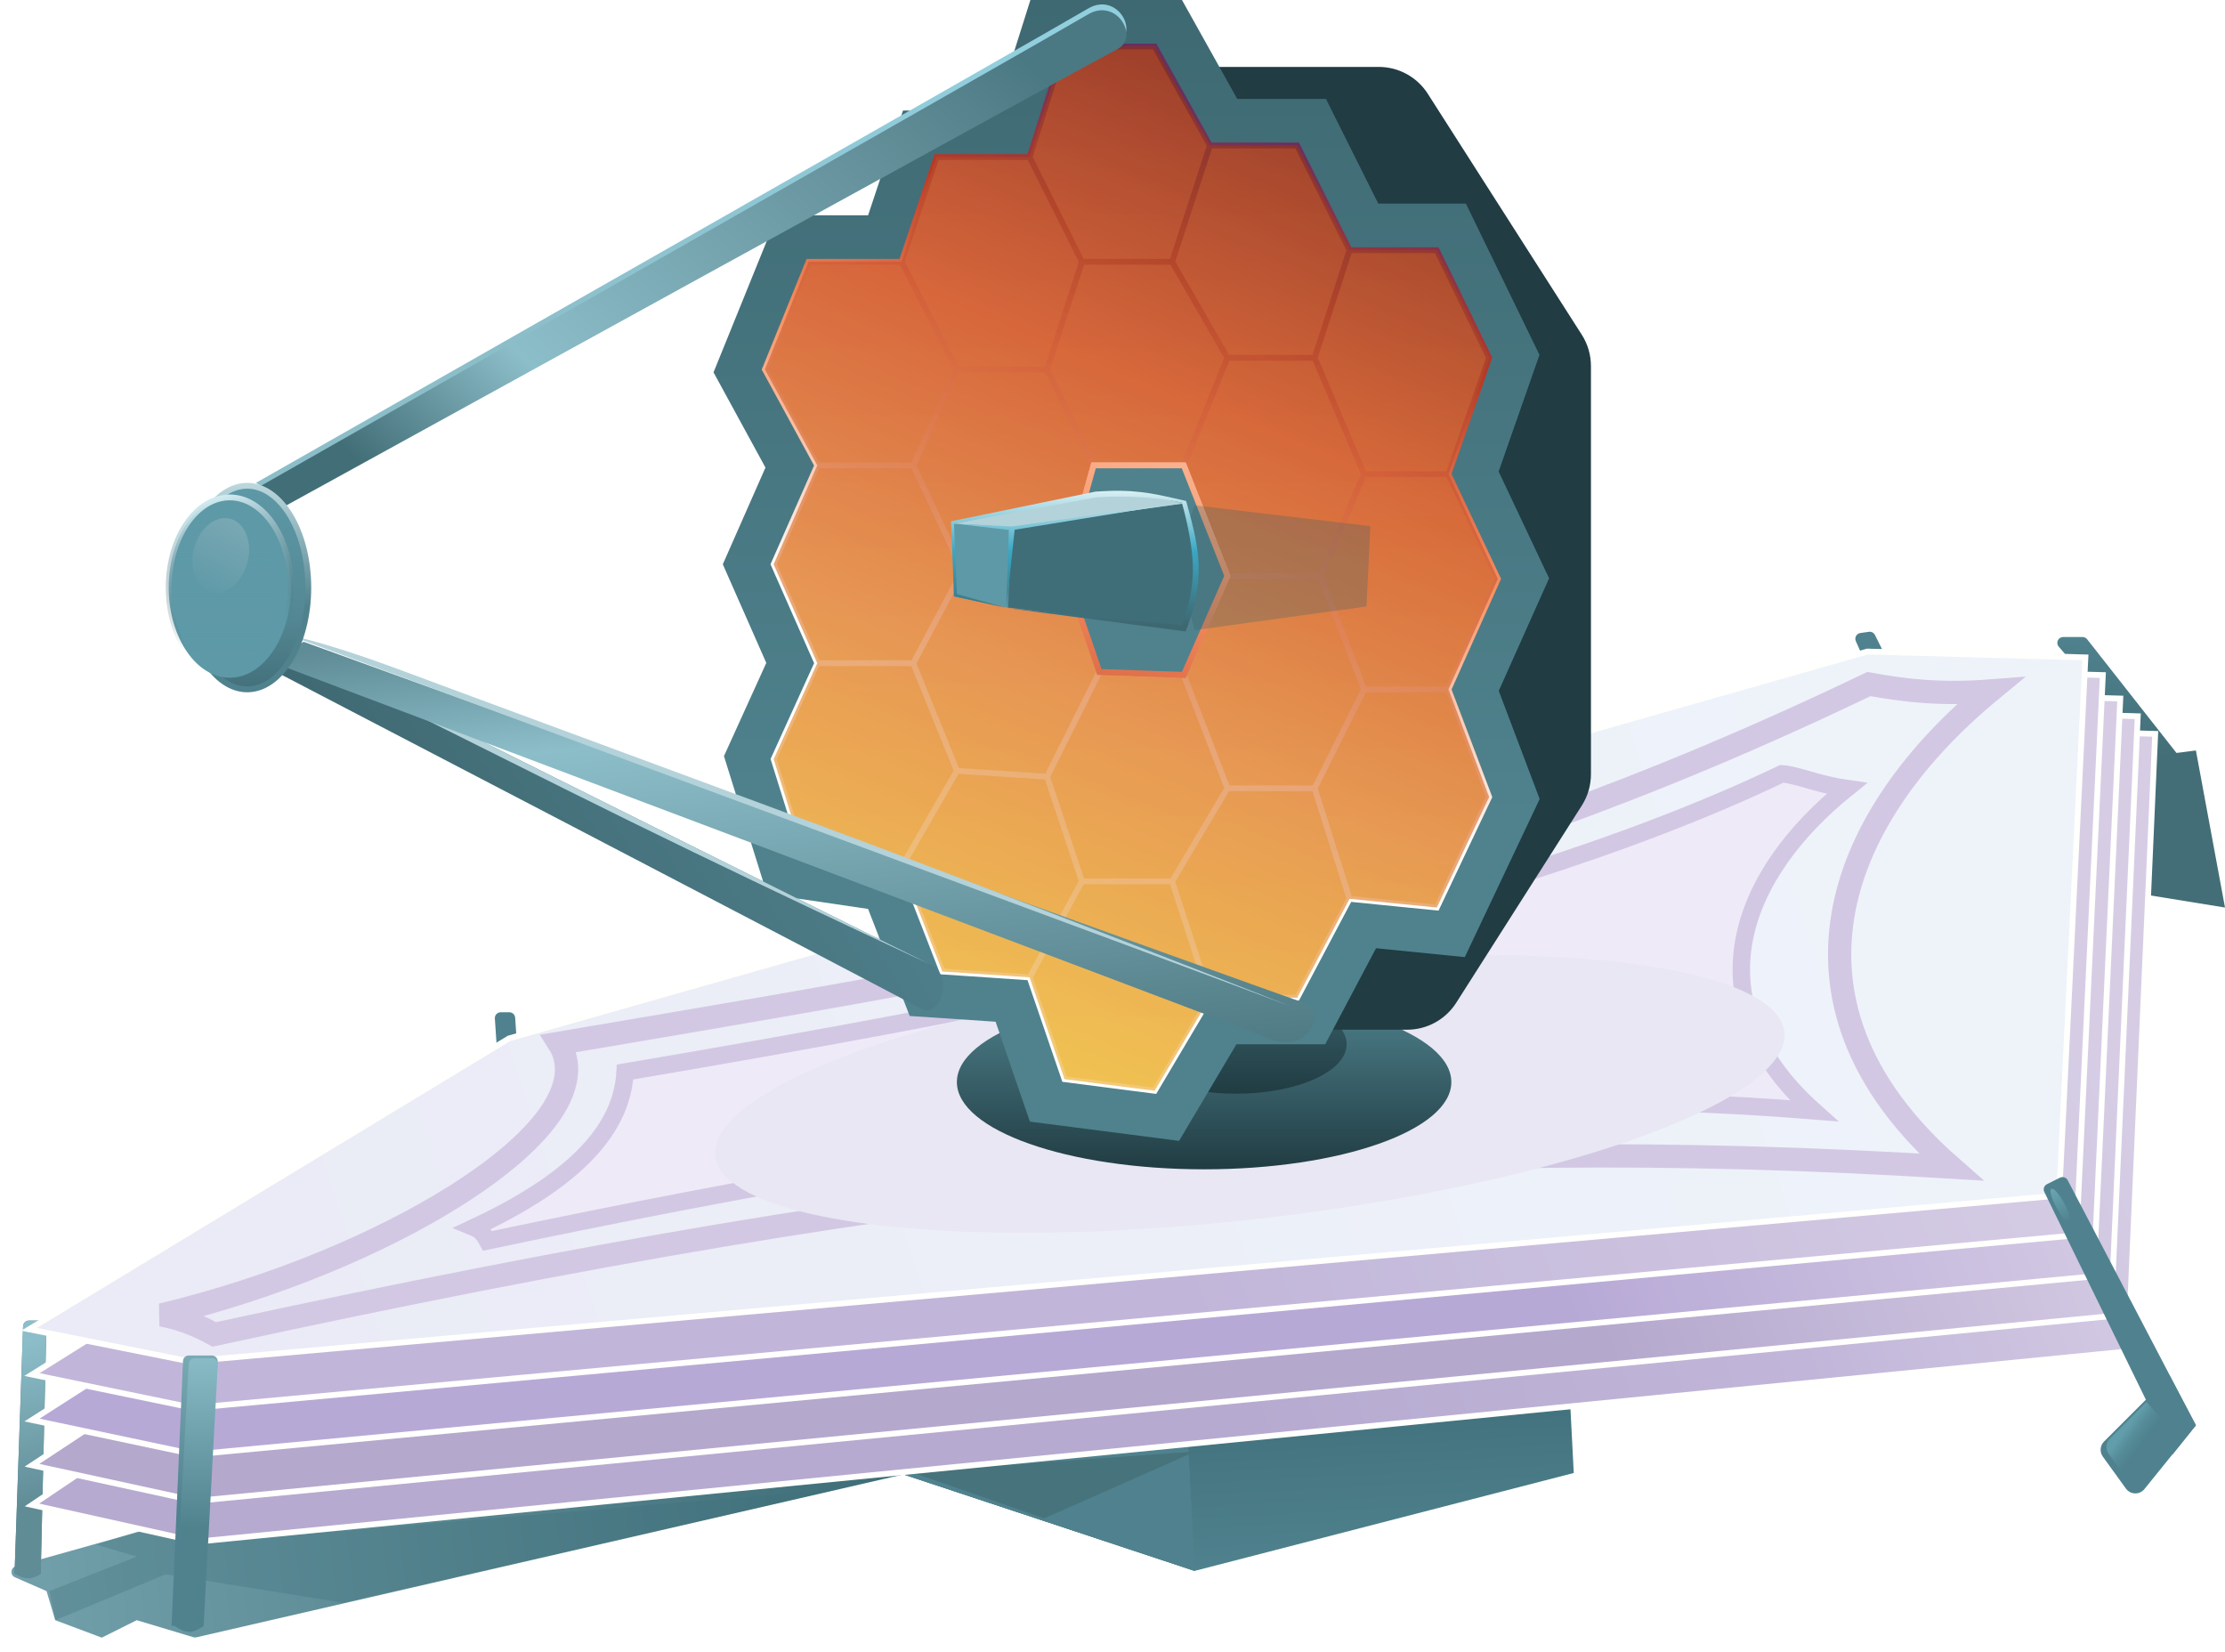 <svg width="132" height="98" viewBox="0 0 132 98" fill="none" xmlns="http://www.w3.org/2000/svg">
<path d="M29.358 60.415L29.506 62.635H30.714L30.563 60.369C30.551 60.188 30.4 60.047 30.218 60.047H29.702C29.503 60.047 29.345 60.216 29.358 60.415Z" fill="#4F828E"/>
<path d="M110.604 39.169H111.984L111.233 37.666C111.166 37.533 111.022 37.457 110.875 37.478L110.366 37.551C110.139 37.584 110.006 37.824 110.099 38.033L110.604 39.169Z" fill="#4F828E"/>
<path d="M11.65 97.125L58.494 86.334L35.67 83.169L0.93 92.915C0.618 93.003 0.588 93.434 0.885 93.564L2.761 94.384L3.278 96.11L6.039 97.145L8.11 96.11L11.473 97.119C11.531 97.136 11.591 97.138 11.65 97.125Z" fill="url(#paint0_linear_1756_4271)"/>
<path d="M3.278 96.11L2.933 94.384L8.11 92.338L5.694 91.624L8.455 90.761L14.667 91.278L49.694 88.345L20.361 95.075L9.835 93.386L3.278 96.11Z" fill="#3F6E79" fill-opacity="0.3"/>
<path d="M1.369 78.671L0.863 93.349C1.525 93.684 1.868 93.705 2.416 93.349L2.753 78.69C2.757 78.497 2.601 78.337 2.408 78.337H1.714C1.528 78.337 1.375 78.485 1.369 78.671Z" fill="#4F828E"/>
<path d="M1.369 78.671L0.863 93.349C1.525 93.684 1.868 93.705 2.416 93.349L2.753 78.69C2.757 78.497 2.601 78.337 2.408 78.337H1.714C1.528 78.337 1.375 78.485 1.369 78.671Z" fill="url(#paint1_linear_1756_4271)"/>
<path d="M123.55 37.788H122.397C122.103 37.788 121.944 38.134 122.135 38.358L127.859 45.035H129.412L123.821 37.92C123.756 37.837 123.656 37.788 123.55 37.788Z" fill="url(#paint2_linear_1756_4271)"/>
<path d="M132 53.835L130.274 44.518L119.231 45.915V51.765L132 53.835Z" fill="#436E77"/>
<path d="M70.872 93.186L48.357 85.727L70.427 84.584L93.034 80.981L93.365 87.377L70.872 93.186Z" fill="url(#paint3_linear_1756_4271)"/>
<path d="M70.872 93.186L70.427 84.584L48.356 85.727L70.872 93.186Z" fill="#4F828E"/>
<path d="M70.872 93.186L70.427 84.584L48.356 85.727L70.872 93.186Z" fill="#4F828E"/>
<path d="M61.945 90.071L70.918 86.102L54.008 87.31L61.945 90.071Z" fill="#47737C"/>
<path d="M31.295 69.472L1.898 89.273L11.697 91.451L126.255 80.165L127.859 43.533L114.497 43.137L31.295 69.472Z" fill="#D6CDE5"/>
<path d="M31.295 69.472L1.898 89.273L11.697 91.451L126.255 80.165L127.859 43.533L114.497 43.137L31.295 69.472Z" fill="url(#paint4_linear_1756_4271)"/>
<path d="M31.295 69.472L1.898 89.273L11.697 91.451L126.255 80.165L127.859 43.533L114.497 43.137L31.295 69.472Z" stroke="#FFFFFE" stroke-width="0.345"/>
<path d="M31.053 67.684L1.898 86.919L11.616 89.035L125.233 78.071L126.824 42.487L113.571 42.102L31.053 67.684Z" fill="#D6CDE5"/>
<path d="M31.053 67.684L1.898 86.919L11.616 89.035L125.233 78.071L126.824 42.487L113.571 42.102L31.053 67.684Z" fill="url(#paint5_linear_1756_4271)"/>
<path d="M31.053 67.684L1.898 86.919L11.616 89.035L125.233 78.071L126.824 42.487L113.571 42.102L31.053 67.684Z" stroke="#FFFFFE" stroke-width="0.345"/>
<path d="M30.812 65.709L1.898 84.236L11.536 86.275L124.211 75.714L125.788 41.437L112.646 41.067L30.812 65.709Z" fill="#D6CDE5"/>
<path d="M30.812 65.709L1.898 84.236L11.536 86.275L124.211 75.714L125.788 41.437L112.646 41.067L30.812 65.709Z" fill="url(#paint6_linear_1756_4271)"/>
<path d="M30.812 65.709L1.898 84.236L11.536 86.275L124.211 75.714L125.788 41.437L112.646 41.067L30.812 65.709Z" stroke="#FFFFFE" stroke-width="0.345"/>
<path d="M30.57 63.576L1.898 81.538L11.455 83.514L123.189 73.275L124.753 40.045L111.72 39.686L30.57 63.576Z" fill="#D6CDE5"/>
<path d="M30.57 63.576L1.898 81.538L11.455 83.514L123.189 73.275L124.753 40.045L111.72 39.686L30.57 63.576Z" fill="url(#paint7_linear_1756_4271)"/>
<path d="M30.57 63.576L1.898 81.538L11.455 83.514L123.189 73.275L124.753 40.045L111.72 39.686L30.57 63.576Z" stroke="#FFFFFE" stroke-width="0.345"/>
<path d="M30.196 61.6L1.725 78.855L11.216 80.753L122.165 70.918L123.718 38.996L110.776 38.651L30.196 61.6Z" fill="#EEF3FA"/>
<path d="M30.196 61.6L1.725 78.855L11.216 80.753L122.165 70.918L123.718 38.996L110.776 38.651L30.196 61.6Z" fill="url(#paint8_linear_1756_4271)"/>
<path d="M30.196 61.6L1.725 78.855L11.216 80.753L122.165 70.918L123.718 38.996L110.776 38.651L30.196 61.6Z" stroke="#FFFFFE" stroke-width="0.345"/>
<path d="M118.066 40.99C113.686 44.606 110.355 49.067 109.409 53.875C108.405 58.977 110.117 64.306 115.744 69.229C82.934 67.221 56.843 69.571 12.708 79.159C11.711 78.602 10.764 78.235 9.592 78.002C16.312 76.385 22.535 73.746 26.939 70.985C29.685 69.263 31.799 67.448 32.854 65.743C33.384 64.886 33.688 63.99 33.592 63.112C33.544 62.669 33.396 62.259 33.16 61.888C33.887 61.765 34.608 61.643 35.323 61.522C65.13 56.476 84.616 53.177 110.872 40.578C113.043 40.976 115.155 41.213 118.066 40.99Z" stroke="#D3C8E3" stroke-width="1.38"/>
<path d="M109.55 46.776C106.49 49.244 104.143 52.325 103.488 55.657C102.819 59.062 103.936 62.61 107.599 65.89C84.977 64.068 61.998 66.643 28.925 73.608C28.745 73.275 28.528 72.974 28.131 72.813C31.622 71.182 33.801 69.574 35.137 68.044C36.554 66.422 37.007 64.904 37.085 63.592C58.393 59.968 87.434 54.667 105.711 45.901C105.926 45.914 106.178 45.96 106.481 46.036C106.715 46.094 106.958 46.163 107.226 46.239C107.37 46.281 107.522 46.324 107.684 46.369C108.234 46.521 108.857 46.678 109.55 46.776Z" fill="#EFEAF8" stroke="#D3C8E3" stroke-width="1.035"/>
<path d="M128.894 86.275L121.28 70.707C121.197 70.537 121.266 70.332 121.435 70.247L122.207 69.861C122.375 69.777 122.58 69.843 122.667 70.01L130.275 84.549L128.894 86.275Z" fill="#4F828E"/>
<path d="M10.856 80.738L10.18 96.455L11.906 96.282L12.917 80.775C12.93 80.576 12.772 80.408 12.573 80.408H11.201C11.016 80.408 10.864 80.553 10.856 80.738Z" fill="url(#paint9_linear_1756_4271)"/>
<path d="M11.198 80.907L10.353 96.455C11.031 96.903 11.401 96.928 12.079 96.455L12.921 80.944C12.932 80.747 12.775 80.58 12.577 80.58H11.543C11.359 80.58 11.208 80.724 11.198 80.907Z" fill="url(#paint10_linear_1756_4271)"/>
<g style="mix-blend-mode:multiply" filter="url(#filter0_f_1756_4271)">
<ellipse cx="74.149" cy="64.888" rx="31.922" ry="7.42" transform="rotate(-6.625 74.149 64.888)" fill="#E8E7F3"/>
</g>
<ellipse cx="71.435" cy="64.188" rx="14.667" ry="5.176" fill="url(#paint11_linear_1756_4271)"/>
<ellipse cx="73.333" cy="61.945" rx="6.557" ry="2.933" fill="url(#paint12_linear_1756_4271)"/>
<path d="M81.796 3.969H72.407C70.395 3.969 68.809 5.684 68.967 7.69L72.911 57.902C73.052 59.697 74.55 61.082 76.351 61.082H83.48C84.659 61.082 85.757 60.48 86.391 59.485L93.844 47.782C94.197 47.228 94.384 46.584 94.384 45.928V21.715C94.384 21.056 94.196 20.411 93.841 19.856L84.704 5.561C84.07 4.569 82.974 3.969 81.796 3.969Z" fill="#213C43"/>
<path fill-rule="evenodd" clip-rule="evenodd" d="M63.153 64.016L61.083 57.977L55.906 57.631L53.49 51.42L47.624 50.557L45.898 45.035L48.486 39.341L45.898 33.474L48.486 27.608L45.38 21.914L47.969 15.529H53.49L55.561 9.318H61.083L63.153 2.761H68.502L71.781 8.627H76.957L80.063 14.839H85.239L88.345 21.224L85.93 28.125L88.863 34.337L85.93 40.894L88.345 47.278L85.239 53.835L80.063 53.318L76.957 59.184H71.781L68.502 64.706L63.153 64.016ZM73.352 61.945L69.949 67.676L61.098 66.534L59.066 60.609L53.97 60.269L51.499 53.917L45.506 53.036L42.949 44.853L45.461 39.324L42.881 33.474L45.412 27.737L42.331 22.088L46.109 12.769H51.501L53.571 6.557H59.059L61.13 0H70.122L73.4 5.867H78.663L81.769 12.078H86.966L91.331 21.05L88.909 27.97L91.901 34.306L88.915 40.982L91.343 47.399L86.901 56.776L81.635 56.249L78.619 61.945H73.352Z" fill="url(#paint13_linear_1756_4271)"/>
<path d="M63.153 64.016L61.082 57.977L55.906 57.631L53.49 51.42L47.624 50.557L45.898 45.035L48.486 39.341L45.898 33.474L48.486 27.608L45.38 21.914L47.969 15.529H53.49L55.561 9.318H61.082L63.153 2.761H68.502L71.78 8.627H76.957L80.063 14.839H85.239L88.345 21.224L85.93 28.125L88.863 34.337L85.93 40.894L88.345 47.278L85.239 53.835L80.063 53.318L76.957 59.184H71.78L68.502 64.706L63.153 64.016Z" fill="url(#paint14_linear_1756_4271)"/>
<path d="M63.153 64.016L61.082 57.977L55.906 57.631L53.49 51.42L47.624 50.557L45.898 45.035L48.486 39.341L45.898 33.474L48.486 27.608L45.38 21.914L47.969 15.529H53.49L55.561 9.318H61.082L63.153 2.761H68.502L71.78 8.627H76.957L80.063 14.839H85.239L88.345 21.224L85.93 28.125L88.863 34.337L85.93 40.894L88.345 47.278L85.239 53.835L80.063 53.318L76.957 59.184H71.78L68.502 64.706L63.153 64.016Z" fill="url(#paint15_linear_1756_4271)"/>
<path d="M61.082 57.977L63.153 64.016L68.502 64.706L71.78 59.184M61.082 57.977L55.906 57.631L53.49 51.42M61.082 57.977L64.188 52.282M71.78 59.184H76.957L80.063 53.318M71.78 59.184L69.537 52.282M80.063 53.318L85.239 53.835L88.345 47.278L85.929 40.894M80.063 53.318L77.992 46.761M85.929 40.894L88.863 34.337L85.929 28.125M85.929 40.894H80.925M85.929 28.125L88.345 21.224L85.239 14.839H80.063M85.929 28.125H80.925M80.063 14.839L76.957 8.627H71.78M80.063 14.839L77.992 21.224M71.78 8.627L68.502 2.761H63.153L61.082 9.318M71.78 8.627L69.537 15.529M61.082 9.318H55.561L53.49 15.529M61.082 9.318L64.188 15.529M53.49 15.529H47.969L45.38 21.914L48.486 27.608M53.49 15.529L56.769 21.914M48.486 27.608L45.898 33.474L48.486 39.341M48.486 27.608H54.18M48.486 39.341L45.898 45.035L47.624 50.557L53.49 51.42M48.486 39.341H54.18M53.49 51.42L56.769 45.725M64.188 15.529H69.537M64.188 15.529L62.118 21.914M69.537 15.529L72.816 21.224M72.816 21.224H77.992M72.816 21.224L70.228 27.608M77.992 21.224L80.925 28.125M80.925 28.125L78.337 34.165M78.337 34.165L80.925 40.894M78.337 34.165H72.816M80.925 40.894L77.992 46.761M77.992 46.761H72.816M72.816 46.761L69.537 52.282M72.816 46.761L70.228 40.031M69.537 52.282H64.188M64.188 52.282L62.118 46.071M62.118 46.071L56.769 45.725M62.118 46.071L65.224 39.859M56.769 45.725L54.18 39.341M54.18 39.341L57.114 33.82M57.114 33.82L54.18 27.608M57.114 33.82H63.153M54.18 27.608L56.769 21.914M56.769 21.914H62.118M62.118 21.914L64.879 27.608M64.879 27.608H70.228M64.879 27.608L63.153 33.82M70.228 27.608L72.816 34.165M72.816 34.165L70.228 40.031M70.228 40.031L65.224 39.859M65.224 39.859L63.153 33.82" stroke="url(#paint16_linear_1756_4271)" stroke-width="0.345"/>
<g style="mix-blend-mode:screen" opacity="0.8">
<path d="M63.153 64.016L61.082 57.977L55.906 57.631L53.49 51.42L47.624 50.557L45.898 45.035L48.486 39.341L45.898 33.474L48.486 27.608L45.38 21.914L47.969 15.529H53.49L55.561 9.318H61.082L63.153 2.761H68.502L71.78 8.627H76.957L80.063 14.839H85.239L88.345 21.224L85.93 28.125L88.863 34.337L85.93 40.894L88.345 47.278L85.239 53.835L80.063 53.318L76.957 59.184H71.78L68.502 64.706L63.153 64.016Z" fill="url(#paint17_linear_1756_4271)"/>
</g>
<path d="M70.227 27.608H64.878L63.153 33.82L65.224 39.859L70.227 40.031L72.816 34.165L70.227 27.608Z" fill="#3AA8C4" stroke="url(#paint18_linear_1756_4271)" stroke-width="0.345"/>
<path d="M70.227 27.608H64.878L63.153 33.82L65.224 39.859L70.227 40.031L72.816 34.165L70.227 27.608Z" fill="#4F828D" stroke="url(#paint19_linear_1756_4271)" stroke-width="0.345"/>
<g style="mix-blend-mode:multiply" opacity="0.3">
<path d="M70.87 29.976C69.79 32.861 70.053 34.503 70.87 37.384L81.069 35.973L81.295 31.21L70.87 29.976Z" fill="#3E6068"/>
</g>
<path d="M55.171 57.201C53.672 56.504 13.277 36.327 13.277 36.327L13.414 38.315C13.414 38.315 53.518 59.191 54.627 59.835C55.735 60.479 56.67 57.899 55.171 57.201Z" fill="url(#paint20_linear_1756_4271)"/>
<path d="M13.57 36.473C17.213 38.292 53.748 56.539 55.172 57.201C54.418 56.851 43.829 51.952 33.546 46.822C28.403 44.257 23.307 41.713 19.496 39.81C17.359 38.743 15.248 37.77 13.278 36.327L13.57 36.473Z" fill="#B4D2D9"/>
<path d="M64.533 0.518C62.808 1.553 15.184 28.643 15.184 28.643L16.91 29.678C16.91 29.678 64.878 3.278 66.259 2.588C67.639 1.898 66.259 -0.518 64.533 0.518Z" fill="url(#paint21_linear_1756_4271)"/>
<path d="M64.533 0.863C62.808 1.898 15.184 28.988 15.184 28.988L16.91 30.023C16.91 30.023 64.878 3.624 66.259 2.933C67.639 2.243 66.259 -0.173 64.533 0.863Z" fill="url(#paint22_linear_1756_4271)"/>
<path d="M75.479 61.681C73.399 60.846 16.166 39.292 16.166 39.292L18.007 38.069C18.007 38.069 75.552 58.898 77.201 59.428C78.849 59.959 77.559 62.515 75.479 61.681Z" fill="url(#paint23_linear_1756_4271)"/>
<path d="M17.497 37.812C22.671 39.724 74.55 58.902 76.531 59.683C75.483 59.27 60.779 53.446 46.182 48.044C38.882 45.343 31.646 42.667 26.235 40.666C23.201 39.544 20.273 38.381 17.082 37.659L17.497 37.812Z" fill="#B4D2D9"/>
<path d="M70.227 29.863C71.044 32.743 71.307 34.386 70.227 37.271L59.802 36.036L56.596 35.377V31.064L65.015 29.333C67.351 29.171 68.368 29.439 70.227 29.863Z" fill="url(#paint24_linear_1756_4271)"/>
<path d="M56.596 35.377L59.802 36.036L60.029 31.273L56.596 31.064V35.377Z" fill="#5E99A7"/>
<path d="M70.227 37.271C71.307 34.386 71.044 32.743 70.227 29.863L60.029 31.274L59.802 36.036L70.227 37.271Z" fill="#3F6E79"/>
<path d="M70.227 29.863C68.368 29.439 67.351 29.171 65.015 29.333L56.596 31.064L60.029 31.274L70.227 29.863Z" fill="#B4D2D9"/>
<path fill-rule="evenodd" clip-rule="evenodd" d="M65.038 29.505L56.596 31.059L60.047 31.231L70.113 29.815C68.785 29.523 66.928 29.374 65.038 29.505ZM70.113 29.815L60.195 31.425L59.702 36.063L70.113 37.083C70.612 35.717 70.797 34.641 70.766 33.57C70.735 32.499 70.498 31.185 70.113 29.815ZM59.702 36.063L59.849 31.435L56.596 31.059L56.769 35.236L59.702 36.063ZM69.996 29.633C70.084 29.653 70.174 29.673 70.266 29.694L70.365 29.717L70.394 29.815C70.802 31.257 71.078 32.405 71.111 33.56C71.145 34.718 70.935 35.873 70.389 37.331L70.342 37.458L59.702 36.063L56.596 35.373L56.423 30.923L64.992 29.162L65.003 29.161C67.249 29.005 68.298 29.245 69.996 29.633Z" fill="url(#paint25_linear_1756_4271)"/>
<path d="M18.29 34.855C18.29 36.544 17.872 38.065 17.204 39.157C16.534 40.253 15.632 40.894 14.667 40.894C13.701 40.894 12.799 40.253 12.13 39.157C11.462 38.065 11.043 36.544 11.043 34.855C11.043 33.166 11.462 31.645 12.13 30.552C12.799 29.457 13.701 28.816 14.667 28.816C15.632 28.816 16.534 29.457 17.204 30.552C17.872 31.645 18.29 33.166 18.29 34.855Z" fill="url(#paint26_linear_1756_4271)" stroke="url(#paint27_linear_1756_4271)" stroke-width="0.345"/>
<path d="M17.255 34.855C17.255 36.349 16.838 37.695 16.174 38.661C15.508 39.629 14.607 40.204 13.631 40.204C12.656 40.204 11.755 39.629 11.089 38.661C10.425 37.695 10.008 36.349 10.008 34.855C10.008 33.361 10.425 32.015 11.089 31.048C11.755 30.081 12.656 29.506 13.631 29.506C14.607 29.506 15.508 30.081 16.174 31.048C16.838 32.015 17.255 33.361 17.255 34.855Z" fill="#5E99A7" stroke="url(#paint28_linear_1756_4271)" stroke-width="0.345"/>
<ellipse cx="13.286" cy="35.028" rx="3.106" ry="4.659" fill="url(#paint29_linear_1756_4271)"/>
<ellipse cx="13.1" cy="32.936" rx="1.637" ry="2.235" transform="rotate(14.147 13.1 32.936)" fill="url(#paint30_linear_1756_4271)"/>
<path d="M127.219 88.333L130.275 84.549L128.722 81.616L124.823 85.514C124.584 85.753 124.554 86.131 124.752 86.406L126.122 88.303C126.388 88.672 126.933 88.686 127.219 88.333Z" fill="#4F828E"/>
<path d="M127.166 87.593L129.067 85.067L127.341 83.169L125.166 85.344C124.928 85.582 124.897 85.958 125.092 86.233L126.053 87.579C126.324 87.958 126.886 87.965 127.166 87.593Z" fill="url(#paint31_linear_1756_4271)"/>
<ellipse cx="122.23" cy="71.501" rx="0.264" ry="1.115" transform="rotate(-28.411 122.23 71.501)" fill="url(#paint32_linear_1756_4271)"/>
<defs>
<filter id="filter0_f_1756_4271" x="41.048" y="55.267" width="66.201" height="19.242" filterUnits="userSpaceOnUse" color-interpolation-filters="sRGB">
<feFlood flood-opacity="0" result="BackgroundImageFix"/>
<feBlend mode="normal" in="SourceGraphic" in2="BackgroundImageFix" result="shape"/>
<feGaussianBlur stdDeviation="0.69" result="effect1_foregroundBlur_1756_4271"/>
</filter>
<linearGradient id="paint0_linear_1756_4271" x1="51.937" y1="87.137" x2="2.588" y2="93.694" gradientUnits="userSpaceOnUse">
<stop stop-color="#3F6E79"/>
<stop offset="1" stop-color="#709EA9"/>
</linearGradient>
<linearGradient id="paint1_linear_1756_4271" x1="0.863" y1="79.718" x2="3.969" y2="93.522" gradientUnits="userSpaceOnUse">
<stop stop-color="#8CBEC9"/>
<stop offset="0.681" stop-color="#608C96"/>
</linearGradient>
<linearGradient id="paint2_linear_1756_4271" x1="125.443" y1="37.788" x2="125.443" y2="45.035" gradientUnits="userSpaceOnUse">
<stop stop-color="#4F828E"/>
<stop offset="1" stop-color="#436E77"/>
</linearGradient>
<linearGradient id="paint3_linear_1756_4271" x1="70.632" y1="82.141" x2="71.203" y2="93.169" gradientUnits="userSpaceOnUse">
<stop stop-color="#3F6E79"/>
<stop offset="1" stop-color="#4F828E"/>
</linearGradient>
<linearGradient id="paint4_linear_1756_4271" x1="125.028" y1="61.778" x2="70.948" y2="81.897" gradientUnits="userSpaceOnUse">
<stop stop-color="#D6CDE5"/>
<stop offset="0.406" stop-color="#C1B6D9"/>
<stop offset="0.969" stop-color="#B6AAD0"/>
</linearGradient>
<linearGradient id="paint5_linear_1756_4271" x1="124.016" y1="60.21" x2="70.655" y2="80.478" gradientUnits="userSpaceOnUse">
<stop stop-color="#D6CDE5"/>
<stop offset="0.594" stop-color="#B4A8CD"/>
</linearGradient>
<linearGradient id="paint6_linear_1756_4271" x1="123.004" y1="58.509" x2="70.483" y2="79.048" gradientUnits="userSpaceOnUse">
<stop stop-color="#D6CDE5"/>
<stop offset="0.62" stop-color="#B7A9D6"/>
</linearGradient>
<linearGradient id="paint7_linear_1756_4271" x1="121.992" y1="56.596" x2="70.227" y2="77.302" gradientUnits="userSpaceOnUse">
<stop stop-color="#D6CDE5"/>
<stop offset="1" stop-color="#C1B6D9"/>
</linearGradient>
<linearGradient id="paint8_linear_1756_4271" x1="111.467" y1="47.969" x2="16.047" y2="79.373" gradientUnits="userSpaceOnUse">
<stop stop-color="#EEF3FA"/>
<stop offset="1" stop-color="#EAEBF6"/>
</linearGradient>
<linearGradient id="paint9_linear_1756_4271" x1="11.388" y1="80.408" x2="8.455" y2="94.039" gradientUnits="userSpaceOnUse">
<stop stop-color="#7AAAB4"/>
<stop offset="0.656" stop-color="#4F828E"/>
</linearGradient>
<linearGradient id="paint10_linear_1756_4271" x1="11.647" y1="80.58" x2="11.647" y2="96.801" gradientUnits="userSpaceOnUse">
<stop stop-color="#89BBC6"/>
<stop offset="0.625" stop-color="#50828E"/>
</linearGradient>
<linearGradient id="paint11_linear_1756_4271" x1="71.435" y1="59.012" x2="71.435" y2="69.365" gradientUnits="userSpaceOnUse">
<stop stop-color="#4F828D"/>
<stop offset="1" stop-color="#213C43"/>
</linearGradient>
<linearGradient id="paint12_linear_1756_4271" x1="73.333" y1="53.663" x2="73.333" y2="64.878" gradientUnits="userSpaceOnUse">
<stop stop-color="#4F828D"/>
<stop offset="0" stop-color="#4C7E88"/>
<stop offset="1" stop-color="#213C43"/>
</linearGradient>
<linearGradient id="paint13_linear_1756_4271" x1="67.116" y1="0" x2="67.116" y2="67.676" gradientUnits="userSpaceOnUse">
<stop stop-color="#3E6972"/>
<stop offset="0.719" stop-color="#4F828D"/>
</linearGradient>
<linearGradient id="paint14_linear_1756_4271" x1="88.863" y1="12.424" x2="67.122" y2="64.706" gradientUnits="userSpaceOnUse">
<stop stop-color="#8B3120"/>
<stop offset="0.307" stop-color="#CF5B35"/>
<stop offset="0.641" stop-color="#E39056"/>
<stop offset="1" stop-color="#EFBD57"/>
</linearGradient>
<linearGradient id="paint15_linear_1756_4271" x1="67.122" y1="2.761" x2="67.122" y2="64.706" gradientUnits="userSpaceOnUse">
<stop stop-color="#F5825B"/>
<stop offset="1" stop-color="#F7D03D"/>
</linearGradient>
<linearGradient id="paint16_linear_1756_4271" x1="76.439" y1="8.282" x2="63.671" y2="41.067" gradientUnits="userSpaceOnUse">
<stop stop-color="#692F5F"/>
<stop offset="0.266" stop-color="#BB3A25"/>
<stop offset="0.583" stop-color="#F79262"/>
<stop offset="1" stop-color="white"/>
</linearGradient>
<linearGradient id="paint17_linear_1756_4271" x1="88.863" y1="12.424" x2="67.122" y2="64.706" gradientUnits="userSpaceOnUse">
<stop stop-color="#8B3120"/>
<stop offset="0.307" stop-color="#CF5B35"/>
<stop offset="0.641" stop-color="#E39056"/>
<stop offset="1" stop-color="#EFBD57"/>
</linearGradient>
<linearGradient id="paint18_linear_1756_4271" x1="63.67" y1="64.878" x2="76.784" y2="12.769" gradientUnits="userSpaceOnUse">
<stop stop-color="#692F5F"/>
<stop offset="0.266" stop-color="#BB3A25"/>
<stop offset="0.583" stop-color="#F79262"/>
<stop offset="1" stop-color="white"/>
</linearGradient>
<linearGradient id="paint19_linear_1756_4271" x1="63.67" y1="64.878" x2="76.784" y2="12.769" gradientUnits="userSpaceOnUse">
<stop stop-color="#692F5F"/>
<stop offset="0.266" stop-color="#BB3A25"/>
<stop offset="0.583" stop-color="#F79262"/>
<stop offset="1" stop-color="white"/>
</linearGradient>
<linearGradient id="paint20_linear_1756_4271" x1="48.017" y1="34.864" x2="21.762" y2="50.849" gradientUnits="userSpaceOnUse">
<stop stop-color="#50828E"/>
<stop offset="1" stop-color="#3F6871"/>
</linearGradient>
<linearGradient id="paint21_linear_1756_4271" x1="51.592" y1="-5.694" x2="18.463" y2="28.816" gradientUnits="userSpaceOnUse">
<stop stop-color="#92CFDE"/>
<stop offset="0.698" stop-color="#8CBEC9"/>
</linearGradient>
<linearGradient id="paint22_linear_1756_4271" x1="51.592" y1="-5.349" x2="18.463" y2="29.161" gradientUnits="userSpaceOnUse">
<stop stop-color="#4B7983"/>
<stop offset="0.182" stop-color="#608C96"/>
<stop offset="0.698" stop-color="#8CBEC9"/>
<stop offset="0.932" stop-color="#426E77"/>
</linearGradient>
<linearGradient id="paint23_linear_1756_4271" x1="49.24" y1="70.531" x2="45.812" y2="36.002" gradientUnits="userSpaceOnUse">
<stop stop-color="#3F6871"/>
<stop offset="0.792" stop-color="#8CBEC9"/>
<stop offset="1" stop-color="#5F8C96"/>
</linearGradient>
<linearGradient id="paint24_linear_1756_4271" x1="63.769" y1="29.285" x2="63.769" y2="37.271" gradientUnits="userSpaceOnUse">
<stop stop-color="#80C4D3"/>
<stop offset="0.474" stop-color="#4E818B"/>
</linearGradient>
<linearGradient id="paint25_linear_1756_4271" x1="63.769" y1="29.113" x2="63.769" y2="37.458" gradientUnits="userSpaceOnUse">
<stop stop-color="#DAEFF3"/>
<stop offset="0.427" stop-color="#3AA8C4"/>
<stop offset="0.948" stop-color="#3E6871"/>
</linearGradient>
<linearGradient id="paint26_linear_1756_4271" x1="14.667" y1="28.643" x2="14.667" y2="41.067" gradientUnits="userSpaceOnUse">
<stop stop-color="#5E99A7"/>
<stop offset="0.646" stop-color="#538793"/>
<stop offset="0.979" stop-color="#43717C"/>
</linearGradient>
<linearGradient id="paint27_linear_1756_4271" x1="14.667" y1="28.643" x2="14.667" y2="41.067" gradientUnits="userSpaceOnUse">
<stop stop-color="#BDD8DE"/>
<stop offset="0.589" stop-color="#50828E"/>
</linearGradient>
<linearGradient id="paint28_linear_1756_4271" x1="13.631" y1="29.333" x2="15.874" y2="37.098" gradientUnits="userSpaceOnUse">
<stop stop-color="#D0EAF0"/>
<stop offset="1" stop-color="#3F6871" stop-opacity="0"/>
</linearGradient>
<linearGradient id="paint29_linear_1756_4271" x1="13.286" y1="30.369" x2="13.286" y2="39.686" gradientUnits="userSpaceOnUse">
<stop stop-color="#5E99A7"/>
<stop offset="1" stop-color="#5E99A7" stop-opacity="0"/>
</linearGradient>
<linearGradient id="paint30_linear_1756_4271" x1="13.1" y1="30.701" x2="11.971" y2="35.296" gradientUnits="userSpaceOnUse">
<stop stop-color="#79A8B3"/>
<stop offset="1" stop-color="#79A8B3" stop-opacity="0"/>
</linearGradient>
<linearGradient id="paint31_linear_1756_4271" x1="126.306" y1="84.549" x2="127.686" y2="85.584" gradientUnits="userSpaceOnUse">
<stop stop-color="#629DAB"/>
<stop offset="0.755" stop-color="#558C99" stop-opacity="0"/>
</linearGradient>
<linearGradient id="paint32_linear_1756_4271" x1="122.23" y1="70.387" x2="122.23" y2="72.616" gradientUnits="userSpaceOnUse">
<stop stop-color="#6AA5B3"/>
<stop offset="1" stop-color="#6AA5B3" stop-opacity="0"/>
</linearGradient>
</defs>
</svg>

